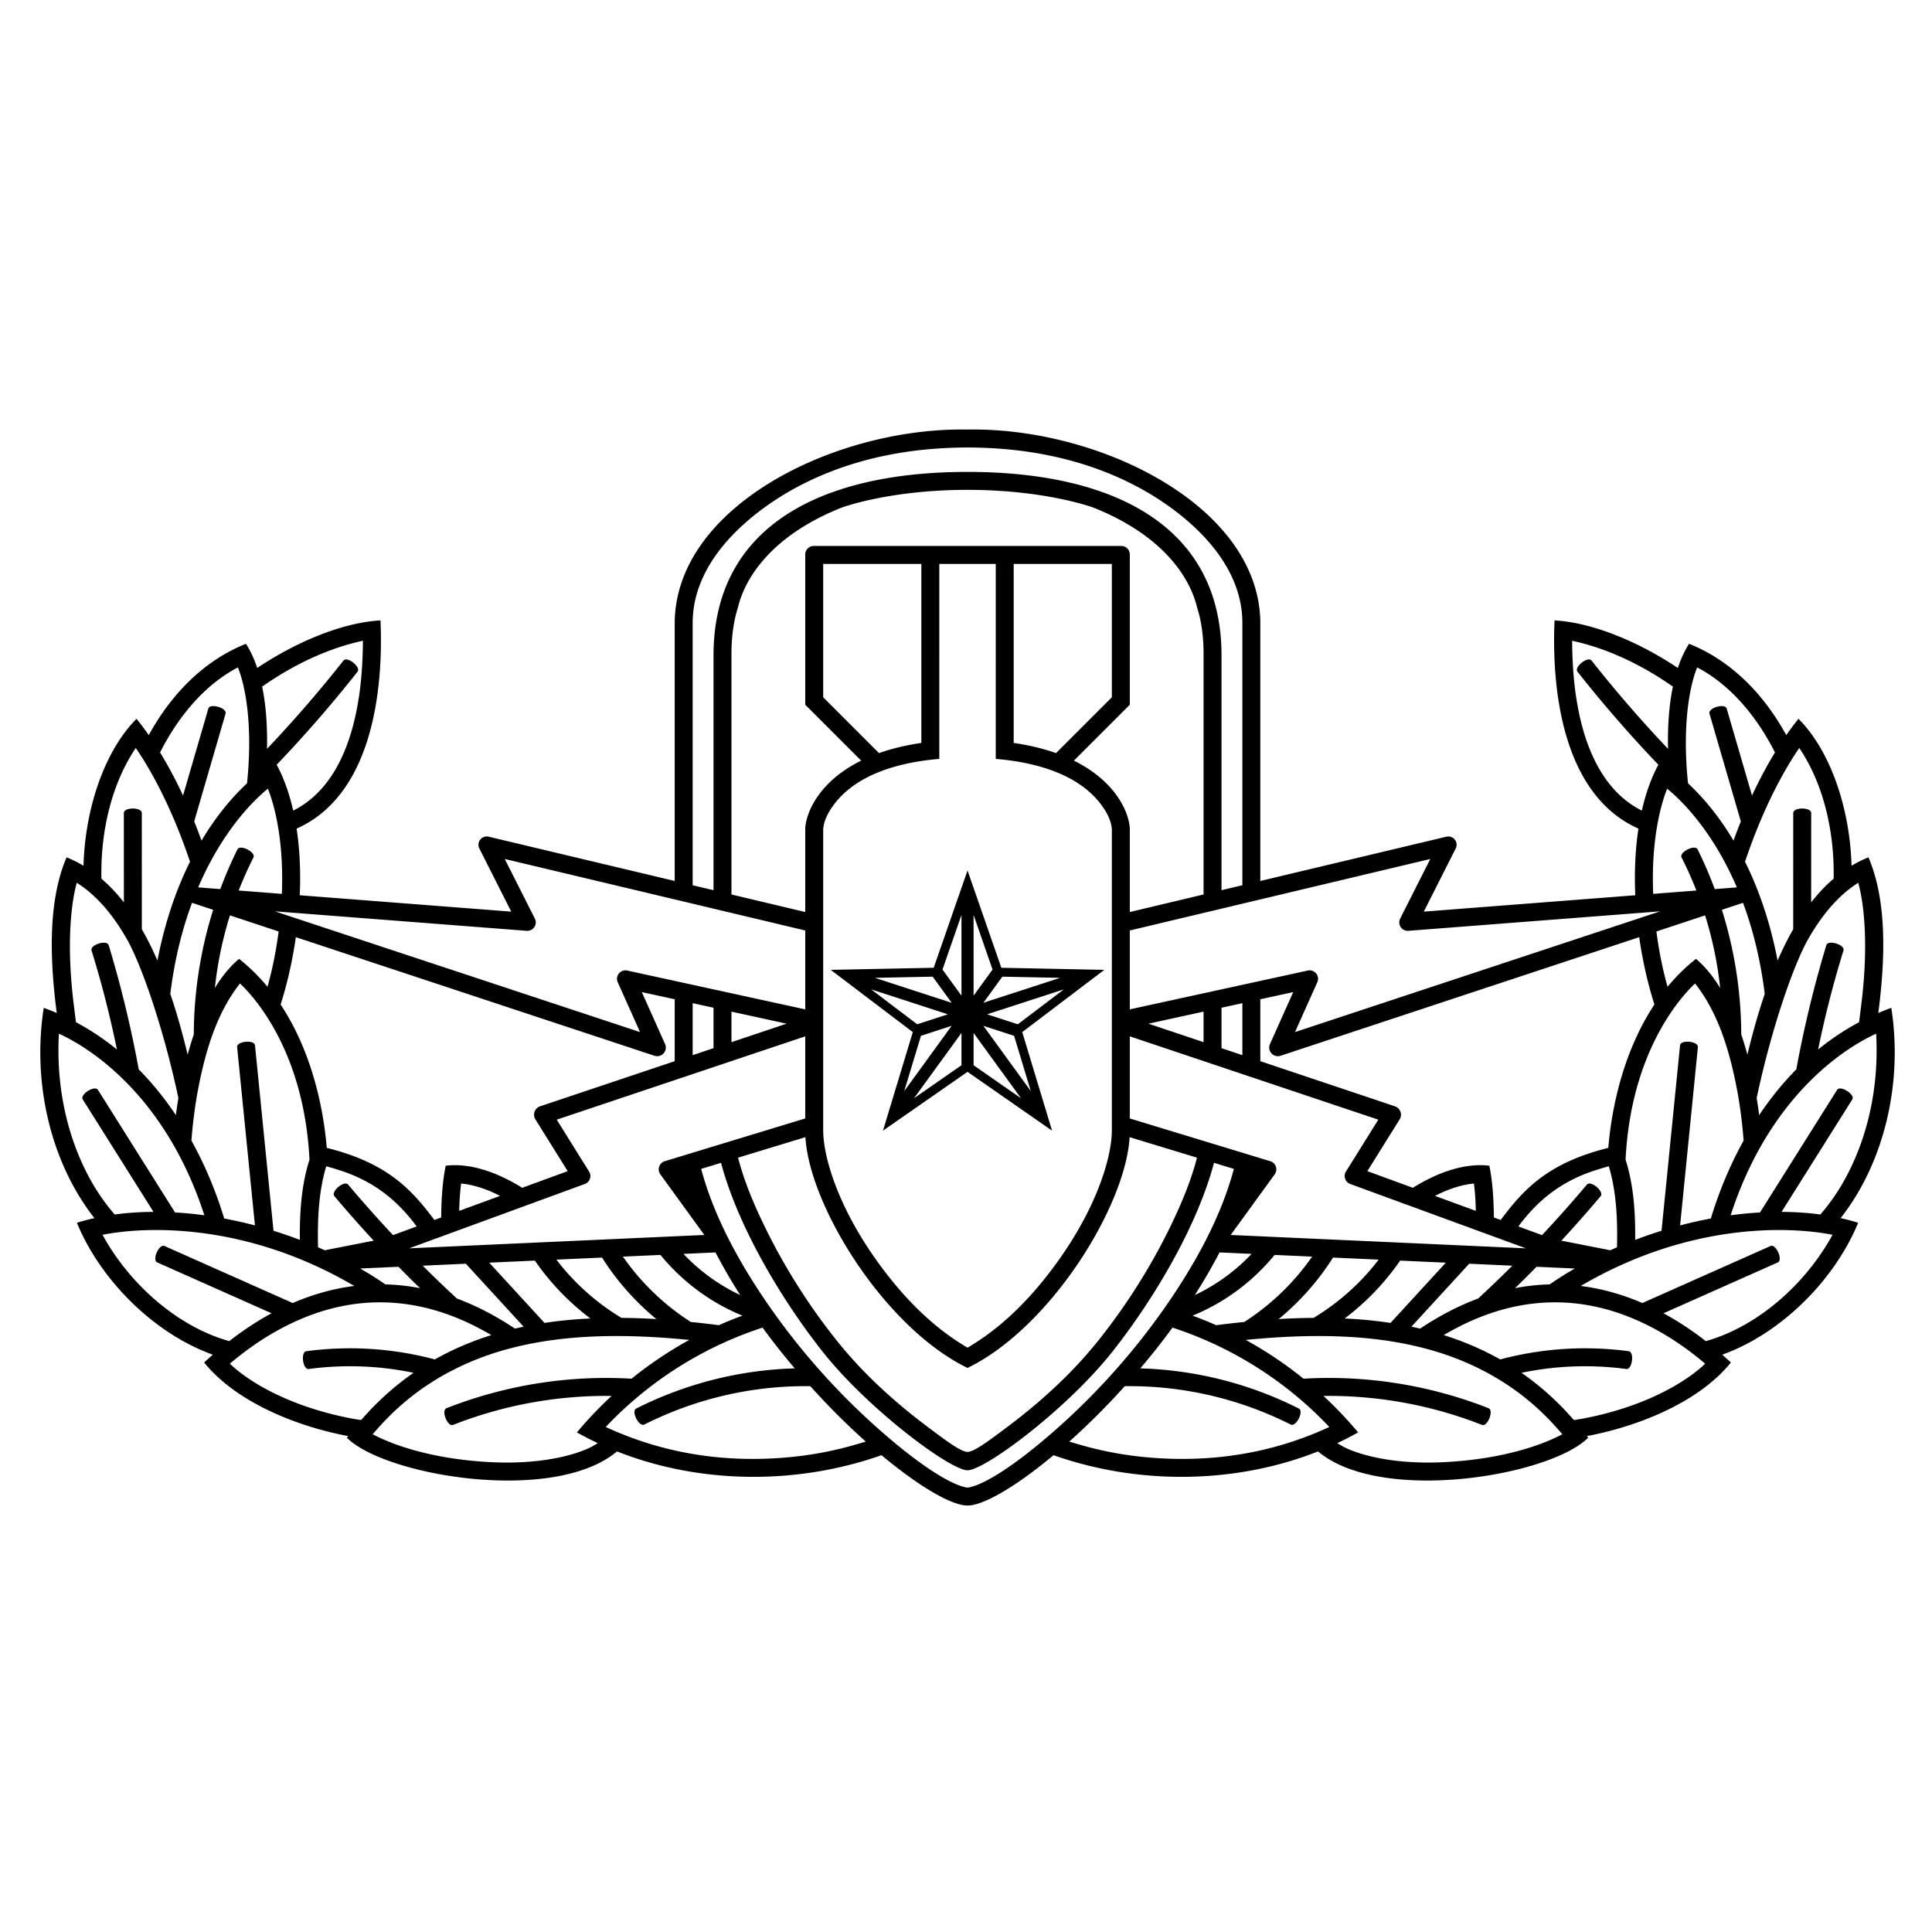 <?xml version="1.0" encoding="UTF-8" standalone="no"?>
<svg
   xmlns:dc="http://purl.org/dc/elements/1.1/"
   xmlns:cc="http://creativecommons.org/ns#"
   xmlns:rdf="http://www.w3.org/1999/02/22-rdf-syntax-ns#"
   xmlns:svg="http://www.w3.org/2000/svg"
   xmlns="http://www.w3.org/2000/svg"
   id="svg8"
   version="1.1"
   viewBox="0 0 304.8 304.8"
   height="304.8mm"
   width="304.8mm">
  <defs
     id="defs2" />
  <g
     transform="translate(0,7.8)"
     id="layer1">
    <path
       id="path9057"
       transform="matrix(0.265,0,0,0.265,0,-7.8)"
       d="M 572.299 255.699 C 494.34 255.751 401.682 302.637 401.682 371.248 L 401.682 524.473 L 290.973 498.129 A 4.932 4.932 0 0 0 285.424 505.246 L 304.357 542.723 L 178.457 532.977 C 179.05 519.4 178.5 505.927 176.572 493.307 C 221.375 473.43 228.381 411.474 226.52 369.34 C 203.513 370.642 175.793 382.443 153.127 397.676 C 151.383 392.412 149.179 387.563 146.457 383.275 C 122.12 392.912 102.422 412.433 88.557 437.639 C 86.235 434.29 83.814 431.05 81.303 427.924 C 62.077 447.149 50.617 481.689 49.717 515.432 C 46.517 513.496 43.157 511.816 39.639 510.404 C 28.272 536.926 29.772 572.241 33.783 603.072 C 31.256 601.968 28.674 600.952 26.045 600.004 C 19.108 644.178 29.965 691.785 56.211 725.197 C 52.642 725.978 49.16 726.901 45.773 727.955 C 59.6 761.62 91.148 793.698 126.684 806.494 C 124.949 808.013 123.236 809.567 121.539 811.152 C 141.172 835.425 177.986 849.472 207.256 854.947 C 206.997 855.269 206.749 855.598 206.5 855.93 C 229.291 878.721 329.855 895.646 367.316 864.086 C 416.873 883.696 474.586 884.041 524.783 866.326 C 547.227 885.055 566.535 896.301 576 896.301 C 585.465 896.301 604.773 885.055 627.217 866.326 C 677.414 884.041 735.127 883.696 784.684 864.086 C 822.145 895.646 922.709 878.721 945.5 855.93 C 945.252 855.599 945.001 855.268 944.742 854.947 C 974.012 849.472 1010.828 835.425 1030.461 811.152 C 1028.765 809.567 1027.051 808.013 1025.316 806.494 C 1060.852 793.698 1092.4 761.62 1106.227 727.955 C 1102.841 726.901 1099.358 725.978 1095.789 725.197 C 1122.035 691.785 1132.891 644.178 1125.955 600.004 C 1123.326 600.951 1120.744 601.968 1118.217 603.072 C 1122.228 572.241 1123.728 536.926 1112.361 510.404 C 1108.843 511.816 1105.484 513.496 1102.283 515.432 C 1101.381 481.689 1089.921 447.149 1070.695 427.924 C 1068.184 431.05 1065.765 434.29 1063.443 437.639 C 1049.578 412.433 1029.88 392.912 1005.543 383.275 C 1002.821 387.563 1000.617 392.412 998.873 397.676 C 976.207 382.443 948.487 370.642 925.48 369.34 C 923.619 411.474 930.625 473.43 975.428 493.307 C 973.5 505.927 972.95 519.4 973.543 532.977 L 847.643 542.723 L 866.576 505.246 A 4.932 4.932 0 0 0 861.027 498.129 L 750.318 524.473 L 750.318 371.248 C 750.318 301.548 654.695 254.268 576 255.732 C 574.77 255.71 573.536 255.698 572.299 255.699 z M 576 266.418 C 646.663 266.463 689.02 293.779 709.514 312.359 C 738.219 338.386 739.633 361.898 739.633 371.363 L 739.633 527.016 L 727.213 529.971 L 727.213 390.137 C 727.213 314.454 664.929 280.939 576 280.939 C 487.071 280.939 424.787 314.454 424.787 390.137 L 424.787 529.971 L 412.367 527.016 L 412.367 371.363 C 412.367 361.898 413.781 338.386 442.486 312.359 C 462.98 293.779 505.337 266.463 576 266.418 z M 576 291.627 C 621.301 291.627 649.392 301.554 651.605 302.449 C 705.915 324.407 711.821 359.009 712.76 361.945 C 715.366 370.097 716.395 379.053 716.527 387.609 L 716.527 532.514 L 672.609 542.965 L 672.609 492.869 C 671.817 482.536 663.477 464.773 639.328 452.828 L 672.609 419.549 L 672.609 330.08 A 5.04 5.04 0 0 0 667.568 325.039 L 576 325.039 L 484.432 325.039 A 5.04 5.04 0 0 0 479.391 330.08 L 479.391 419.549 L 512.672 452.828 C 488.523 464.773 480.184 482.536 479.391 492.869 L 479.391 542.965 L 435.473 532.514 L 435.473 387.609 C 435.605 379.053 436.634 370.097 439.24 361.945 C 440.179 359.009 446.085 324.407 500.395 302.449 C 502.608 301.554 530.699 291.627 576 291.627 z M 490.078 335.725 L 548.514 335.725 L 548.514 442.305 C 538.927 443.683 530.571 445.771 523.311 448.354 L 490.078 415.123 L 490.078 335.725 z M 559.199 335.725 L 576 335.725 L 592.801 335.725 L 592.803 451.797 C 617.067 453.828 642.572 461.071 655.996 479.621 C 658.968 483.728 661.562 488.572 661.922 493.629 L 661.922 673.488 C 661.612 691.541 650.636 725.958 620.6 762.887 C 608.078 778.282 593.143 792.325 576 802.322 C 558.857 792.325 543.922 778.282 531.4 762.887 C 501.364 725.958 490.387 691.541 490.078 673.488 L 490.078 493.629 C 490.438 488.572 493.032 483.728 496.004 479.621 C 509.428 461.071 534.933 453.828 559.197 451.797 L 559.199 335.725 z M 603.486 335.725 L 661.922 335.725 L 661.922 415.123 L 628.689 448.354 C 621.429 445.771 613.075 443.683 603.488 442.305 L 603.486 335.725 z M 216.062 381.471 C 215.944 393.853 215.225 406.303 213.088 418.5 C 210.695 432.16 203.405 468.257 174.553 482.574 C 172.304 472.607 169.072 463.367 164.732 455.275 C 181.627 437.578 197.688 419.099 212.859 399.898 C 215.068 397.104 206.683 390.479 204.475 393.273 C 190.103 411.461 174.924 428.994 158.965 445.816 C 159.222 433.014 158.452 420.261 156.064 408.762 C 174.18 396.093 194.634 386.082 216.062 381.471 z M 935.938 381.471 C 957.366 386.082 977.821 396.093 995.936 408.762 C 993.544 420.261 992.776 433.014 993.035 445.816 C 977.076 428.994 961.897 411.461 947.525 393.273 C 945.317 390.479 936.932 397.104 939.141 399.898 C 954.312 419.099 970.373 437.578 987.268 455.275 C 982.928 463.367 979.696 472.607 977.447 482.574 C 948.595 468.257 941.305 432.16 938.912 418.5 C 936.775 406.303 936.056 393.853 935.938 381.471 z M 141.621 397.334 C 146.66 409.764 150.434 433.825 147.064 466.318 C 136.612 476.126 127.585 487.637 119.975 500.443 C 118.591 496.617 117.141 492.809 115.617 489.031 L 134.283 424.857 C 135.278 421.438 125.019 418.451 124.023 421.871 L 108.969 473.611 C 104.84 464.724 100.292 456.116 95.285 447.975 C 105.778 427.224 121.417 407.848 141.621 397.334 z M 1010.379 397.334 C 1030.583 407.848 1046.222 427.224 1056.715 447.975 C 1051.708 456.116 1047.16 464.724 1043.031 473.611 L 1027.977 421.871 C 1026.981 418.451 1016.721 421.438 1017.717 424.857 L 1036.383 489.031 C 1034.859 492.809 1033.41 496.617 1032.025 500.443 C 1024.415 487.637 1015.388 476.126 1004.936 466.318 C 1001.567 433.825 1005.34 409.764 1010.379 397.334 z M 80.822 445.303 C 89.522 457.892 102.105 480.236 113.121 513.008 C 104.229 530.867 97.781 550.78 93.729 571.863 C 90.916 565.366 87.837 559.109 84.438 553.217 L 84.42 484.012 C 84.42 480.45 73.734 480.45 73.734 484.012 L 73.752 537.223 C 69.682 531.995 65.237 527.264 60.395 523.141 C 60.36 522.262 60.344 521.358 60.34 520.453 C 60.215 494.49 66.335 466.849 80.822 445.303 z M 1071.176 445.303 C 1085.663 466.849 1091.783 494.49 1091.658 520.453 C 1091.654 521.358 1091.636 522.262 1091.603 523.141 C 1086.762 527.264 1082.318 531.994 1078.248 537.221 L 1078.266 484.012 C 1078.266 480.45 1067.58 480.45 1067.58 484.012 L 1067.561 553.217 C 1064.16 559.109 1061.084 565.366 1058.272 571.863 C 1054.219 550.78 1047.769 530.867 1038.877 513.008 C 1049.893 480.236 1062.476 457.892 1071.176 445.303 z M 159.486 469.535 C 163.856 480.465 169.056 501.868 167.795 532.15 L 142.096 530.154 C 144.705 523.479 147.636 516.922 150.885 510.504 C 152.493 507.326 142.932 502.486 141.352 505.678 C 137.532 513.39 134.123 521.276 131.143 529.307 L 117.988 528.291 C 134.774 488.977 157.068 471.578 159.486 469.535 z M 992.512 469.535 C 994.93 471.578 1017.224 488.977 1034.01 528.291 L 1020.857 529.307 C 1017.877 521.276 1014.467 513.39 1010.648 505.678 C 1009.067 502.486 999.507 507.326 1001.115 510.504 C 1004.364 516.922 1007.294 523.479 1009.902 530.154 L 984.203 532.15 C 982.942 501.868 988.142 480.465 992.512 469.535 z M 300.494 511.379 L 479.391 553.949 L 479.391 600.912 L 373.439 577.803 A 5.032 5.032 0 0 0 367.766 584.779 L 381.043 614.439 L 163.656 542.547 L 313.535 554.152 A 5.03 5.03 0 0 0 318.422 546.865 L 300.494 511.379 z M 851.506 511.379 L 833.578 546.865 A 5.03 5.03 0 0 0 838.465 554.152 L 988.344 542.547 L 770.957 614.439 L 784.234 584.779 A 5.032 5.032 0 0 0 778.561 577.803 L 672.609 600.912 L 672.609 553.949 L 851.506 511.379 z M 576 518.223 L 555.867 576.143 L 494.561 577.391 L 543.424 614.438 L 525.668 673.129 L 576 638.104 L 626.332 673.129 L 608.576 614.438 L 657.439 577.391 L 596.133 576.143 L 576 518.223 z M 45.719 525.549 C 58.455 533.569 68.253 546.241 75.67 559.338 C 83.883 573.841 97.102 610.915 106.197 653.689 C 105.625 657.056 105.135 660.462 104.705 663.857 C 98.181 654.121 90.815 644.958 82.596 636.625 C 78.017 611.666 72.044 586.989 64.715 562.701 C 63.686 559.291 53.452 562.459 54.506 565.861 C 60.508 585.245 65.548 604.913 69.6 624.801 C 62.073 618.68 53.958 613.214 45.234 608.561 C 44.814 605.383 44.327 601.46 43.764 596.822 C 39.606 562.613 42.203 538.139 45.719 525.549 z M 1106.281 525.549 C 1109.797 538.139 1112.394 562.613 1108.236 596.822 C 1107.67 601.46 1107.186 605.383 1106.766 608.561 C 1098.042 613.214 1089.927 618.68 1082.4 624.801 C 1086.452 604.913 1091.492 585.245 1097.494 565.861 C 1098.547 562.459 1088.314 559.291 1087.285 562.701 C 1079.957 586.989 1073.985 611.666 1069.406 636.625 C 1061.187 644.958 1053.821 654.121 1047.297 663.857 C 1046.865 660.462 1046.374 657.056 1045.803 653.689 C 1054.898 610.915 1068.119 573.841 1076.332 559.338 C 1083.749 546.241 1093.546 533.569 1106.281 525.549 z M 114.314 537.484 L 126.904 541.648 C 119.362 565.594 115.46 590.609 115.371 615.844 C 114.041 619.749 112.825 623.779 111.715 627.887 C 108.812 615.837 105.439 603.577 101.383 591.711 C 103.994 570.617 108.686 552.635 114.314 537.484 z M 1037.686 537.484 C 1043.314 552.635 1048.006 570.617 1050.617 591.711 C 1046.561 603.577 1043.188 615.837 1040.285 627.887 C 1039.175 623.779 1037.958 619.749 1036.629 615.844 C 1036.54 590.609 1032.638 565.594 1025.096 541.648 L 1037.686 537.484 z M 572.396 544.701 L 572.396 592.76 L 561.096 577.207 L 572.396 544.701 z M 579.605 544.701 L 590.904 577.207 L 579.605 592.76 L 579.605 544.701 z M 136.896 544.953 L 165.879 554.537 C 164.257 567.112 161.882 578.095 159.248 587.469 C 154.227 581.378 148.598 575.784 142.312 570.846 C 136.924 575.38 132.132 581.283 127.914 588.184 C 129.491 573.499 132.499 559.02 136.896 544.953 z M 1015.104 544.953 C 1019.501 559.02 1022.509 573.499 1024.086 588.184 C 1019.868 581.283 1015.076 575.38 1009.688 570.846 C 1003.402 575.784 997.773 581.378 992.752 587.469 C 990.118 578.095 987.743 567.112 986.121 554.537 L 1015.104 544.953 z M 176.123 557.924 L 389.691 628.555 A 5.143 5.143 0 0 0 395.982 621.66 L 382.092 590.629 L 401.682 594.9 L 401.682 631.76 L 321.43 658.664 A 5.268 5.268 0 0 0 318.615 666.197 L 337.965 697.227 L 310.883 707.137 C 298.125 699.199 281.485 692.067 265.348 693.994 C 263.472 702.955 262.718 714.114 262.656 724.797 L 258.58 726.289 C 244.856 707.877 230.265 692.24 194.523 683.369 C 192.146 655.044 183.933 623.502 167.064 598.02 C 171.02 585.605 174.122 571.956 176.123 557.924 z M 975.877 557.924 C 977.878 571.956 980.98 585.605 984.936 598.02 C 968.067 623.502 959.854 655.044 957.477 683.369 C 921.735 692.24 907.144 707.877 893.42 726.289 L 889.344 724.797 C 889.282 714.114 888.528 702.955 886.652 693.994 C 870.515 692.067 853.875 699.199 841.117 707.137 L 814.035 697.227 L 833.385 666.197 A 5.268 5.268 0 0 0 830.57 658.664 L 750.318 631.76 L 750.318 594.9 L 769.908 590.629 L 756.018 621.66 A 5.143 5.143 0 0 0 762.311 628.555 L 975.877 557.924 z M 555.264 581.443 L 566.562 596.996 L 520.857 582.145 L 555.264 581.443 z M 596.736 581.443 L 631.143 582.145 L 585.438 596.996 L 596.736 581.443 z M 142.875 585.494 C 145.633 588.25 180.764 620.032 184.244 690.428 C 179.585 704.783 178.313 721.416 178.518 738.152 C 173.345 736.168 168.108 734.351 162.83 732.711 L 151.811 622.334 C 151.457 618.79 140.824 619.85 141.178 623.395 L 151.773 729.535 C 145.692 727.927 139.581 726.553 133.482 725.42 C 128.666 709.56 122.182 693.826 113.959 679.029 C 114.782 668.496 116.088 657.975 118.102 647.6 C 122.348 625.72 129.048 602.975 142.875 585.494 z M 1009.125 585.494 C 1022.952 602.975 1029.652 625.72 1033.898 647.6 C 1035.912 657.975 1037.218 668.496 1038.041 679.029 C 1029.818 693.826 1023.334 709.56 1018.518 725.42 C 1012.419 726.553 1006.308 727.927 1000.227 729.535 L 1010.822 623.395 C 1011.176 619.85 1000.545 618.79 1000.189 622.334 L 989.172 732.711 C 983.894 734.351 978.655 736.168 973.482 738.152 C 973.687 721.416 972.415 704.783 967.756 690.428 C 971.236 620.032 1006.367 588.25 1009.125 585.494 z M 518.629 589.002 L 564.336 603.852 L 546.053 609.793 L 518.629 589.002 z M 633.371 589.002 L 605.947 609.793 L 587.664 603.852 L 633.371 589.002 z M 412.367 597.23 L 424.787 599.939 L 424.787 624.014 L 412.367 628.176 L 412.367 597.23 z M 739.633 597.23 L 739.633 628.176 L 727.213 624.014 L 727.213 599.939 L 739.633 597.23 z M 435.473 602.27 L 468.291 609.428 L 435.473 620.43 L 435.473 602.27 z M 716.527 602.27 L 716.527 620.43 L 683.709 609.428 L 716.527 602.27 z M 566.562 610.709 L 538.316 649.588 L 548.281 616.648 L 566.562 610.709 z M 585.438 610.709 L 603.719 616.648 L 613.686 649.588 L 585.438 610.709 z M 572.396 614.945 L 572.396 634.17 L 544.148 653.826 L 572.396 614.945 z M 579.605 614.945 L 607.852 653.826 L 579.605 634.17 L 579.605 614.945 z M 35.062 615.391 C 39.328 617.464 94.942 641.063 121.678 723.51 C 115.807 722.71 109.97 722.141 104.209 721.822 L 58.332 648.875 C 56.436 645.86 47.389 651.548 49.285 654.562 L 91.377 721.477 C 83.462 721.502 75.732 722.02 68.285 723.041 C 64.806 719.037 61.598 714.783 58.682 710.361 C 48.802 695.385 32.505 662.622 35.062 615.391 z M 1116.938 615.391 C 1119.495 662.622 1103.198 695.385 1093.318 710.361 C 1090.402 714.783 1087.194 719.037 1083.715 723.041 C 1076.268 722.02 1068.538 721.502 1060.623 721.477 L 1102.715 654.562 C 1104.611 651.548 1095.566 645.86 1093.67 648.875 L 1047.791 721.822 C 1042.03 722.141 1036.193 722.71 1030.322 723.51 C 1057.058 641.063 1112.672 617.464 1116.938 615.391 z M 479.391 616.977 L 479.391 665.857 L 395.721 691.324 A 5.052 5.052 0 0 0 393.113 699.115 L 419.318 735.215 L 243.568 743.176 L 348.166 704.871 A 5.046 5.046 0 0 0 350.709 697.467 L 331.445 666.576 L 479.391 616.977 z M 672.609 616.977 L 820.555 666.576 L 801.291 697.467 A 5.046 5.046 0 0 0 803.834 704.871 L 908.432 743.176 L 732.682 735.215 L 758.887 699.115 A 5.052 5.052 0 0 0 756.279 691.324 L 672.609 665.857 L 672.609 616.977 z M 479.498 676.994 C 481.858 717.993 526.57 790.344 576 814.389 C 625.43 790.344 670.142 717.993 672.502 676.994 L 712.609 689.201 C 708.913 703.504 702.996 717.425 696.572 730.584 C 684.879 754.539 670.438 777.325 653.805 798.154 C 638.411 817.431 619.883 834.318 600.166 849.145 C 589.133 857.441 579.961 864.367 576 864.367 C 572.039 864.367 562.867 857.441 551.834 849.145 C 532.117 834.318 513.589 817.431 498.195 798.154 C 481.562 777.325 467.121 754.539 455.428 730.584 C 449.004 717.425 443.087 703.504 439.391 689.201 L 479.498 676.994 z M 429.26 692.285 C 439.547 730.957 465.849 774.52 489.844 804.822 C 516.917 839.013 565.67 875.312 576 875.312 C 586.33 875.312 635.083 839.013 662.156 804.822 C 686.15 774.52 712.453 730.957 722.74 692.285 L 734.559 695.883 C 727.651 721.875 714.477 746.782 699.838 769.043 C 678.57 801.384 652.362 830.923 622.881 856.006 C 603.262 872.697 587.71 882.602 578.287 885.186 C 577.54 885.39 576.767 885.598 576 885.598 C 575.233 885.598 574.46 885.39 573.713 885.186 C 564.29 882.603 548.738 872.697 529.119 856.006 C 499.638 830.923 473.43 801.384 452.162 769.043 C 437.523 746.782 424.349 721.875 417.441 695.883 L 429.26 692.285 z M 194.221 694.326 C 198.96 695.634 203.68 697.059 208.258 698.85 C 229.937 707.331 241.566 721.501 248.07 730.146 L 233.984 735.309 C 224.812 725.527 215.899 715.495 207.256 705.229 C 204.962 702.504 196.786 709.387 199.08 712.111 C 206.669 721.126 214.464 729.961 222.459 738.607 L 193.32 744.326 C 192.004 743.718 190.677 743.127 189.338 742.566 C 188.984 726.385 189.58 709.809 194.221 694.326 z M 957.779 694.326 C 962.42 709.809 963.016 726.385 962.662 742.566 C 961.323 743.127 959.996 743.718 958.68 744.326 L 929.541 738.607 C 937.536 729.961 945.331 721.126 952.92 712.111 C 955.214 709.387 947.038 702.504 944.744 705.229 C 936.101 715.495 927.188 725.527 918.016 735.309 L 903.93 730.146 C 910.434 721.501 922.063 707.331 943.742 698.85 C 948.32 697.059 953.04 695.634 957.779 694.326 z M 274.508 704.578 C 282.567 705.388 290.438 708.22 297.715 711.957 L 273.395 720.865 C 273.506 715.419 273.841 709.977 274.508 704.578 z M 877.494 704.578 C 878.16 709.977 878.494 715.419 878.605 720.865 L 854.285 711.957 C 861.562 708.22 869.435 705.388 877.494 704.578 z M 91.35 732.283 C 122.428 732.041 165.618 738.973 210.92 765.578 C 198.286 767.164 186.03 770.653 174.252 775.74 L 97.953 741.807 C 94.699 740.359 90.357 750.123 93.611 751.57 L 161.678 781.844 C 152.958 786.554 144.539 792.131 136.459 798.426 C 104.909 789.496 76.711 763.832 61.029 735.115 C 68.881 733.572 79.189 732.378 91.35 732.283 z M 1060.65 732.283 C 1072.811 732.378 1083.119 733.572 1090.971 735.115 C 1075.289 763.832 1047.091 789.496 1015.541 798.426 C 1007.461 792.131 999.042 786.554 990.322 781.844 L 1058.389 751.57 C 1061.643 750.123 1057.301 740.359 1054.047 741.807 L 977.748 775.74 C 965.97 770.653 953.714 767.164 941.08 765.578 C 986.382 738.973 1029.572 732.041 1060.65 732.283 z M 425.971 745.611 C 430.442 754.225 435.388 762.707 440.672 770.996 C 427.971 764.998 416.516 756.684 406.877 746.484 L 425.971 745.611 z M 726.029 745.611 L 745.123 746.484 C 735.484 756.684 724.029 764.998 711.328 770.996 C 716.612 762.707 721.558 754.225 726.029 745.611 z M 393.197 747.1 C 406.218 763.043 423.005 775.472 442.006 783.258 C 437.249 784.988 432.567 786.896 427.957 788.947 C 422.381 788.217 416.798 787.556 411.26 787.025 C 395.372 776.85 381.632 763.607 370.852 748.113 L 393.197 747.1 z M 758.803 747.1 L 781.148 748.113 C 770.368 763.607 756.63 776.85 740.742 787.025 C 735.204 787.556 729.619 788.217 724.043 788.947 C 719.433 786.896 714.751 784.988 709.994 783.258 C 728.995 775.472 745.782 763.043 758.803 747.1 z M 358.4 748.678 C 367.196 762.556 378.128 774.913 390.764 785.301 C 383.805 784.872 376.863 784.616 370.004 784.594 C 355.009 775.571 341.852 763.783 331.227 749.906 L 358.4 748.678 z M 793.6 748.678 L 820.773 749.906 C 810.148 763.783 796.991 775.571 781.996 784.594 C 775.137 784.616 768.197 784.871 761.238 785.301 C 773.874 774.912 784.804 762.556 793.6 748.678 z M 318.432 750.484 C 327.556 763.685 338.722 775.321 351.492 784.939 C 342.266 785.355 333.144 786.218 324.172 787.586 L 291.26 751.709 L 318.432 750.484 z M 833.568 750.484 L 860.74 751.709 L 827.828 787.586 C 818.856 786.218 809.735 785.355 800.508 784.939 C 813.278 775.321 824.444 763.685 833.568 750.484 z M 277.338 752.34 L 311.723 789.824 C 309.993 790.184 308.27 790.567 306.555 790.971 C 294.912 783.193 283.375 777.278 271.994 773.045 C 265.087 766.665 258.304 760.153 251.654 753.51 L 277.338 752.34 z M 874.662 752.34 L 900.346 753.51 C 893.697 760.153 886.913 766.665 880.006 773.045 C 868.625 777.278 857.088 783.193 845.445 790.971 C 843.73 790.567 842.007 790.184 840.277 789.824 L 874.662 752.34 z M 237.246 754.158 C 241.461 758.473 245.729 762.736 250.057 766.906 C 243.106 765.531 236.223 764.806 229.432 764.645 C 224.611 761.326 219.608 758.166 214.453 755.188 L 237.246 754.158 z M 914.754 754.158 L 937.547 755.188 C 932.392 758.166 927.389 761.326 922.568 764.645 C 915.777 764.806 908.894 765.531 901.943 766.906 C 906.271 762.736 910.539 758.473 914.754 754.158 z M 227.049 775.328 C 256.326 775.544 279.297 787.1 292.51 794.818 C 280.879 798.479 269.63 803.246 258.875 809.316 C 233.96 802.666 207.966 801 182.377 804.426 C 178.847 804.898 180.265 815.49 183.795 815.018 C 204.608 812.231 225.704 813.006 246.191 817.281 C 235.134 824.964 224.7 834.242 215.037 845.377 C 213.132 845.184 209.357 844.564 203.781 843.344 C 168.864 835.7 146.578 821.313 136.869 811.85 C 153.916 797.296 174.172 785.352 195.797 779.453 C 206.83 776.444 217.29 775.256 227.049 775.328 z M 924.951 775.328 C 934.71 775.256 945.17 776.444 956.203 779.453 C 977.828 785.352 998.084 797.296 1015.131 811.85 C 1005.422 821.313 983.138 835.7 948.221 843.344 C 942.645 844.564 938.868 845.184 936.963 845.377 C 927.3 834.242 916.866 824.964 905.809 817.281 C 926.296 813.006 947.392 812.231 968.205 815.018 C 971.735 815.49 973.153 804.898 969.623 804.426 C 944.034 801 918.04 802.666 893.125 809.316 C 882.37 803.246 871.121 798.479 859.49 794.818 C 872.703 787.1 895.674 775.544 924.951 775.328 z M 453.975 790.373 C 460.116 798.79 466.546 806.916 473.146 814.643 C 440.4 815.569 408.157 823.713 378.762 838.553 C 375.582 840.158 380.399 849.697 383.578 848.092 C 414.242 832.611 448.158 824.782 482.404 825.242 C 493.432 837.518 504.68 848.638 515.436 858.238 C 505.882 861.094 488.194 866.557 461.953 868.133 C 412.243 871.117 377.798 857.38 360.611 849.543 C 386.311 822.324 418.413 801.983 453.975 790.373 z M 698.025 790.373 C 733.587 801.983 765.689 822.324 791.389 849.543 C 774.202 857.38 739.757 871.117 690.047 868.133 C 663.806 866.557 646.118 861.094 636.564 858.238 C 647.32 848.638 658.568 837.518 669.596 825.242 C 703.842 824.782 737.758 832.611 768.422 848.092 C 771.601 849.697 776.418 840.158 773.238 838.553 C 743.843 823.713 711.6 815.569 678.854 814.643 C 685.454 806.916 691.884 798.79 698.025 790.373 z M 368.67 795.395 C 382.658 795.459 396.645 796.357 410.342 797.707 C 398.23 804.373 386.727 812.098 375.963 820.787 C 338.414 818.601 300.836 824.592 265.818 838.35 C 262.503 839.652 266.412 849.597 269.727 848.295 C 299.793 836.482 331.842 830.637 364.092 831.057 C 356.791 837.825 349.894 845.068 343.459 852.762 C 347.523 855.039 351.669 857.169 355.889 859.146 C 354.39 860.111 352.838 860.988 351.248 861.77 C 341.465 866.579 321.132 871.894 292.428 870.48 C 257.441 868.757 233.582 860.149 221.893 853.832 C 230.49 843.885 247.611 824.756 279.447 811.049 C 307.123 799.133 337.896 795.252 368.67 795.395 z M 783.33 795.395 C 814.104 795.252 844.878 799.133 872.553 811.049 C 904.389 824.756 921.51 843.885 930.107 853.832 C 918.418 860.149 894.559 868.757 859.572 870.48 C 830.868 871.894 810.535 866.579 800.752 861.77 C 799.162 860.988 797.61 860.111 796.111 859.146 C 800.331 857.169 804.477 855.039 808.541 852.762 C 802.106 845.068 795.209 837.825 787.908 831.057 C 820.158 830.637 852.207 836.482 882.273 848.295 C 885.588 849.597 889.497 839.652 886.182 838.35 C 851.164 824.592 813.586 818.601 776.037 820.787 C 765.273 812.098 753.77 804.373 741.658 797.707 C 755.355 796.357 769.342 795.459 783.33 795.395 z "
       style="fill:#000000;stroke:#000000;stroke-width:0;stroke-linecap:round;stroke-linejoin:round;stroke-miterlimit:4;stroke-dasharray:none;stroke-opacity:1" />
  </g>
</svg>
